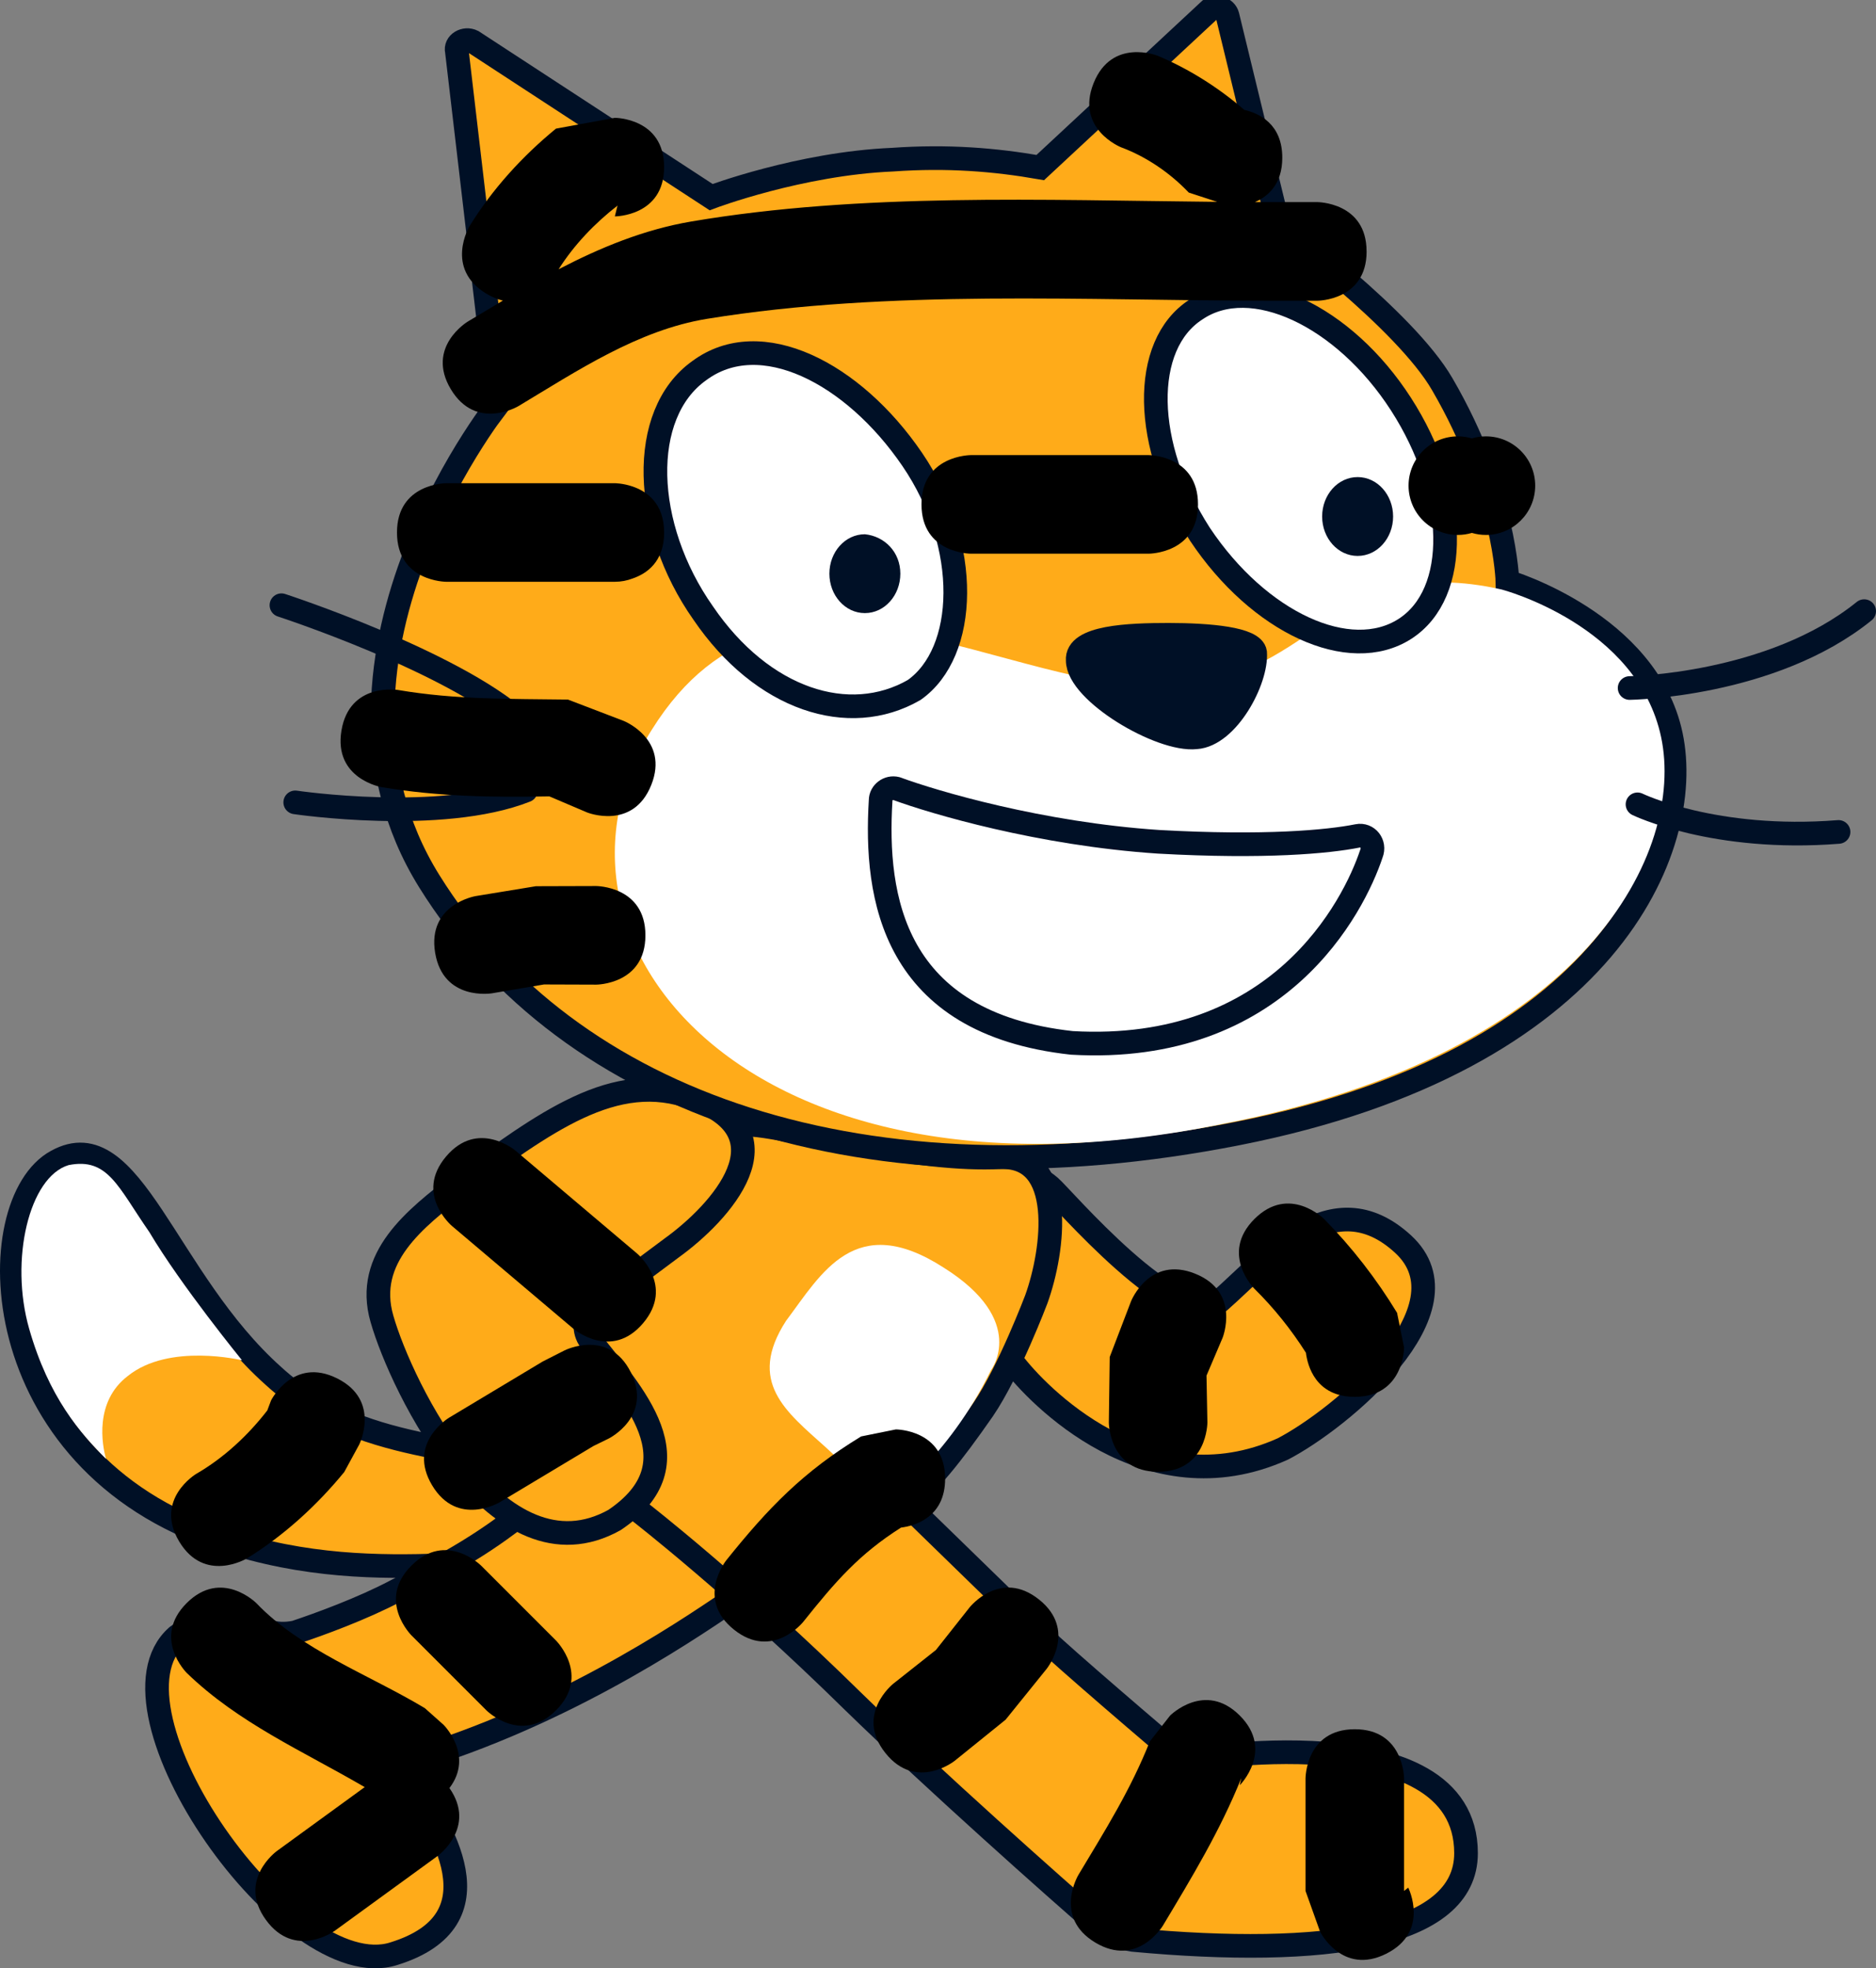 <svg version="1.1" xmlns="http://www.w3.org/2000/svg" xmlns:xlink="http://www.w3.org/1999/xlink" width="95.179" height="99.841" viewBox="0,0,95.179,99.841"><rect x="0" y="0" width="95.179" height="99.841" fill="#808080" stroke="none"/><g transform="translate(-192.321,-130.501)"><g data-paper-data="{&quot;isPaintingLayer&quot;:true}" stroke-miterlimit="10" stroke-dasharray="" stroke-dashoffset="0" style="mix-blend-mode: normal"><g><g fill-rule="evenodd"><path d="M224.7,201.1c0.8,0.4 2.5,1.3 0.1,4.7c-2.4,3.4 -9.3,4.1 -10.1,4.1c-3.1,0.1 -6.9,0.1 -11.1,-1.3c-12.2,-4 -12.3,-17.1 -8.4,-19.2c3.8,-2.1 5.5,6 11,10.9c2.4,2.2 5.3,3 7.7,3.5c3.4,0.6 9.9,-3.2 10.8,-2.7z" fill="#ffab19" stroke="#001026" stroke-width="1.2" stroke-linecap="round" stroke-linejoin="round"/><path d="M199.9,193c1.6,2.7 4.7,6.5 4.7,6.5c0,0 -3.7,-0.9 -5.8,0.8c-1.7,1.3 -1.3,3.5 -1.1,4.2c-1.3,-1.3 -2.9,-3.1 -3.9,-6.6c-1,-3.5 0,-7.7 2,-8.3c2,-0.4 2.5,1.1 4.1,3.4z" fill="#ffffff" stroke="none" stroke-width="1" stroke-linecap="butt" stroke-linejoin="miter"/></g><path d="M229.7,211.5c-1.8,1.2 -8,5.6 -15.9,8.1l-0.4,0.1c-0.4,0.1 -0.6,0.6 -0.4,1c1.7,2.4 4.8,7.2 -0.7,8.9c-5.3,1.7 -15.2,-12.4 -11,-16.1c1.9,-1.4 3.6,-0.7 4.5,-0.3c0.5,0.2 1,0.2 1.5,0.1c1.2,-0.4 3.4,-1.2 5.1,-2.1c4.3,-2.2 5.3,-3.1 7.3,-4.6c2,-1.5 6.6,-5.2 10.3,-2c3.2,2.7 1.4,5.7 -0.3,6.9z" fill="#ffab19" fill-rule="evenodd" stroke="#001026" stroke-width="1.2" stroke-linecap="round" stroke-linejoin="round"/><path d="M245.6,190.7c0.5,0.4 6.6,7.6 8.6,5.8c2.4,-2.1 5.7,-6.2 9.3,-2.9c3.6,3.3 -3.2,8.9 -6.1,10.4c-6.9,3.1 -12.5,-2.8 -13.7,-4.4c-1.2,-1.6 -3.3,-4.3 -3.3,-6.9c0.1,-2.8 3.5,-3.5 5.2,-2z" fill="#ffab19" fill-rule="evenodd" stroke="#001026" stroke-width="1.2" stroke-linecap="round" stroke-linejoin="round"/><g fill-rule="evenodd"><path d="M245.7,214c2.1,1.9 6.7,5.8 6.7,5.8c0,0 14.3,-2.5 14.3,4.7c0,4.3 -7.2,5.3 -16.9,4.4c-0.6,-0.1 -1.2,-0.3 -1.7,-0.7c-2.2,-1.9 -8.5,-7.5 -12.5,-11.4c-5.9,-5.8 -10.8,-9.6 -10.8,-9.6c-8.5,-8.3 -1.6,-11.8 1.1,-16.6c2.5,-4.1 3.6,-3.3 9.6,-2.1c3.4,0.5 5.4,0.8 7.6,0.7c3.3,-0.1 2.7,4.7 1.8,7.2c0,0 -1.4,3.7 -2.7,5.6c-1.6,2.3 -2.8,3.8 -4,4.7z" fill="#ffab19" stroke="#001026" stroke-width="1.2" stroke-linecap="round" stroke-linejoin="round"/><path d="M237.3,206.6c0,0 -1.5,-1.2 -3.1,-2.7c-2,-1.8 -4,-3.3 -2,-6.4c1.8,-2.4 3.5,-5.6 8,-2.7c4.3,2.7 2.4,5.2 2.4,5.2c-2.2,4.5 -5.3,6.6 -5.3,6.6z" fill="#ffffff" stroke="none" stroke-width="1" stroke-linecap="butt" stroke-linejoin="miter"/></g><path d="M222.2,198.4c2.2,2.8 5.6,6.3 1.3,9.2c-5.9,3.3 -10.8,-6.7 -11.8,-10.2c-0.9,-3.1 1.7,-5.1 3.9,-6.8c4.3,-3.1 7.9,-5.9 11.9,-4.4c5,1.8 1.4,5.8 -1.1,7.6c-1.5,1.1 -3,2.3 -4.1,3c-0.3,0.5 -0.4,1.1 -0.1,1.6z" fill="#ffab19" fill-rule="evenodd" stroke="#001026" stroke-width="1.2" stroke-linecap="round" stroke-linejoin="round"/><g fill-rule="evenodd"><path d="M253.7,131c0.3,-0.2 0.8,-0.1 0.9,0.3l2.6,10.7c0,0 6.4,4.7 8.3,8c3.2,5.5 3.3,10 3.3,10c0,0 7.1,2.1 8.3,7.8c1.2,5.7 -3.2,16.5 -22,20.2c-18.8,3.7 -33.9,-1.4 -41,-12.8c-7.1,-11.4 4.1,-25 3.5,-24.2l-2.1,-17.9c-0.1,-0.4 0.4,-0.7 0.8,-0.5l12.1,7.9c0,0 4.5,-1.7 9.2,-1.9c2.8,-0.2 5.2,0 7.5,0.4z" fill="#ffab19" stroke="#001026" stroke-width="1.2" stroke-linecap="butt" stroke-linejoin="miter"/><path d="M268.5,160.4c0,0 6.9,1.8 8.1,7.5c1.2,5.7 -3.6,16 -22.2,19.6c-24.2,5 -35.7,-9.4 -29,-20c6.7,-10.7 18.2,-1.6 26.6,-2.2c7.2,-0.5 8,-6.8 16.5,-4.9z" fill="#ffffff" stroke="none" stroke-width="1" stroke-linecap="butt" stroke-linejoin="miter"/><path d="M237,171.1c0,-0.4 0.4,-0.7 0.8,-0.6c1.9,0.7 7.3,2.3 13.3,2.7c5.4,0.3 8.6,0 10.1,-0.3c0.5,-0.1 0.9,0.4 0.7,0.9c-0.9,2.7 -4.7,10.2 -15.2,9.6c-9.1,-1 -10,-7.4 -9.7,-12.3z" fill="#ffffff" stroke="#001026" stroke-width="1.2" stroke-linecap="round" stroke-linejoin="round"/><path d="M286.9,161.5c-4.7,3.8 -11.9,3.9 -11.9,3.9" fill="none" stroke="#001026" stroke-width="1.2" stroke-linecap="round" stroke-linejoin="round"/><path d="M285.6,172.7c-6.3,0.5 -10.2,-1.4 -10.2,-1.4" fill="none" stroke="#001026" stroke-width="1.2" stroke-linecap="round" stroke-linejoin="round"/><path d="M251.6,162.7c2.1,0 4.3,0.2 4.4,0.9c0.1,1.4 -1.4,4.2 -3,4.3c-1.8,0.2 -6,-2.3 -6,-3.9c-0.1,-1.2 2.6,-1.3 4.6,-1.3z" fill="#001026" stroke="#001026" stroke-width="1.2" stroke-linecap="round" stroke-linejoin="round"/><path d="M206.6,161.2c0,0 8.6,2.8 12.1,5.9" fill="none" stroke="#001026" stroke-width="1.2" stroke-linecap="round" stroke-linejoin="round"/><path d="M219,170.6c-4.3,1.7 -11.7,0.6 -11.7,0.6" fill="none" stroke="#001026" stroke-width="1.2" stroke-linecap="round" stroke-linejoin="round"/><g><path d="M263.4,151c2.9,4.5 3,9.6 0.2,11.4c-2.8,1.8 -7.4,-0.3 -10.4,-4.8c-2.9,-4.5 -3,-9.6 -0.2,-11.4c2.8,-1.9 7.5,0.3 10.4,4.8z" fill="#ffffff" stroke="#001026" stroke-width="1.2" stroke-linecap="round" stroke-linejoin="round"/><path d="M263,156.7c0,1.1 -0.8,2 -1.8,2c-1,0 -1.8,-0.9 -1.8,-2c0,-1.1 0.8,-2 1.8,-2c1,0 1.8,0.9 1.8,2" fill="#001026" stroke="none" stroke-width="1" stroke-linecap="butt" stroke-linejoin="miter"/></g><g><path d="M238.6,153.8c3,4.4 2.8,9.8 0.1,11.7c-3.3,1.9 -7.7,0.5 -10.7,-3.9c-3.1,-4.4 -3.3,-10.1 -0.2,-12.3c3.1,-2.3 7.8,0.1 10.8,4.5z" fill="#ffffff" stroke="#001026" stroke-width="1.2" stroke-linecap="round" stroke-linejoin="round"/><path d="M238,159.6c0,1.1 -0.8,2 -1.8,2c-1,0 -1.8,-0.9 -1.8,-2c0,-1.1 0.8,-2 1.8,-2c1,0.1 1.8,0.9 1.8,2" fill="#001026" stroke="none" stroke-width="1" stroke-linecap="butt" stroke-linejoin="miter"/></g></g><path d="M224.949,197.617c-1.615,1.908 -3.523,0.294 -3.523,0.294c-1.272,-1.077 -4.905,-4.151 -6.178,-5.227c0,0 -1.908,-1.615 -0.294,-3.523c1.615,-1.908 3.523,-0.294 3.523,-0.294c1.272,1.077 2.545,2.153 3.817,3.23l2.361,1.997c0,0 1.908,1.615 0.294,3.523z" fill="#000000" fill-rule="nonzero" stroke="none" stroke-width="0.5" stroke-linecap="butt" stroke-linejoin="miter"/><path d="M252.957,195.107c2.321,0.928 1.393,3.25 1.393,3.25l-0.817,1.92c0.015,0.793 0.03,1.586 0.045,2.378c0,0 0,2.5 -2.5,2.5c-2.5,0 -2.5,-2.5 -2.5,-2.5c0.015,-1.108 0.03,-2.216 0.045,-3.324l1.084,-2.832c0,0 0.928,-2.321 3.25,-1.393z" fill="#000000" fill-rule="nonzero" stroke="none" stroke-width="0.5" stroke-linecap="butt" stroke-linejoin="miter"/><path d="M245.036,211.633c1.952,1.562 0.39,3.514 0.39,3.514l-2.085,2.582c-0.861,0.695 -1.721,1.39 -2.582,2.085c0,0 -1.952,1.562 -3.514,-0.39c-1.562,-1.952 0.39,-3.514 0.39,-3.514c0.723,-0.572 1.447,-1.144 2.17,-1.716l1.716,-2.17c0,0 1.562,-1.952 3.514,-0.39z" fill="#000000" fill-rule="nonzero" stroke="none" stroke-width="0.5" stroke-linecap="butt" stroke-linejoin="miter"/><path d="M240.272,205.506c0,1.998 -1.598,2.399 -2.239,2.48c-2.116,1.343 -3.306,2.709 -4.962,4.784c0,0 -1.562,1.952 -3.514,0.39c-1.952,-1.562 -0.39,-3.514 -0.39,-3.514c2.142,-2.671 3.912,-4.501 6.844,-6.284l1.761,-0.356c0,0 2.5,0 2.5,2.5z" fill="#000000" fill-rule="nonzero" stroke="none" stroke-width="0.5" stroke-linecap="butt" stroke-linejoin="miter"/><path d="M255.221,217.519c1.768,1.768 0,3.536 0,3.536l0.078,-0.364c-1.085,2.69 -2.489,5.002 -3.979,7.486c0,0 -1.286,2.144 -3.43,0.857c-2.144,-1.286 -0.857,-3.43 -0.857,-3.43c1.352,-2.254 2.656,-4.325 3.624,-6.77l1.029,-1.314c0,0 1.768,-1.768 3.536,0z" fill="#000000" fill-rule="nonzero" stroke="none" stroke-width="0.5" stroke-linecap="butt" stroke-linejoin="miter"/><path d="M262.65,229.602c-2.236,1.118 -3.354,-1.118 -3.354,-1.118l-0.739,-2.068c0,-1.901 0,-3.802 0,-5.702c0,0 0,-2.5 2.5,-2.5c2.5,0 2.5,2.5 2.5,2.5c0,1.901 0,3.802 0,5.702l0.211,-0.168c0,0 1.118,2.236 -1.118,3.354z" fill="#000000" fill-rule="nonzero" stroke="none" stroke-width="0.5" stroke-linecap="butt" stroke-linejoin="miter"/><path d="M201.79,215.353c0,0 -1.768,-1.768 0,-3.536c1.768,-1.768 3.536,0 3.536,0c2.262,2.37 5.694,3.615 8.547,5.326l0.957,0.851c0,0 1.553,1.553 0.293,3.203c1.396,1.994 -0.59,3.438 -0.59,3.438c-1.348,0.98 -2.696,1.961 -4.044,2.941l-1.184,0.861c0,0 -2.022,1.47 -3.492,-0.551c-1.47,-2.022 0.551,-3.492 0.551,-3.492c1.122,-0.816 3.063,-2.228 4.46,-3.244c-3.167,-1.846 -6.4,-3.246 -9.034,-5.797z" fill="#000000" fill-rule="nonzero" stroke="none" stroke-width="0.5" stroke-linecap="butt" stroke-linejoin="miter"/><path d="M220.532,217.253c-1.768,1.768 -3.536,0 -3.536,0c-0.634,-0.634 -3.168,-3.168 -3.802,-3.802c0,0 -1.768,-1.768 0,-3.536c1.768,-1.768 3.536,0 3.536,0c0.634,0.634 1.267,1.267 1.901,1.901l1.901,1.901c0,0 1.768,1.768 0,3.536z" fill="#000000" fill-rule="nonzero" stroke="none" stroke-width="0.5" stroke-linecap="butt" stroke-linejoin="miter"/><path d="M224.327,200.112c1.118,2.236 -1.118,3.354 -1.118,3.354l-0.782,0.383c-1.584,0.95 -3.168,1.901 -4.752,2.851c0,0 -2.144,1.286 -3.43,-0.857c-1.286,-2.144 0.857,-3.43 0.857,-3.43c1.584,-0.95 3.168,-1.901 4.752,-2.851l1.119,-0.568c0,0 2.236,-1.118 3.354,1.118z" fill="#000000" fill-rule="nonzero" stroke="none" stroke-width="0.5" stroke-linecap="butt" stroke-linejoin="miter"/><path d="M261.057,201.354c-1.997,0 -2.399,-1.596 -2.48,-2.237c-0.746,-1.174 -1.625,-2.273 -2.614,-3.247c0,0 -1.768,-1.768 0,-3.536c1.768,-1.768 3.536,0 3.536,0c1.412,1.43 2.658,3.041 3.702,4.758l0.356,1.761c0,0 0,2.5 -2.5,2.5z" fill="#000000" fill-rule="nonzero" stroke="none" stroke-width="0.5" stroke-linecap="butt" stroke-linejoin="miter"/><path d="M209.428,200.419c2.236,1.118 1.118,3.354 1.118,3.354l-0.759,1.394c-1.395,1.704 -3.068,3.228 -4.943,4.384c0,0 -2.144,1.286 -3.43,-0.857c-1.286,-2.144 0.857,-3.43 0.857,-3.43c1.397,-0.806 2.623,-1.945 3.611,-3.22l0.191,-0.507c0,0 1.118,-2.236 3.354,-1.118z" fill="#000000" fill-rule="nonzero" stroke="none" stroke-width="0.5" stroke-linecap="butt" stroke-linejoin="miter"/><path d="M261.656,143.255c0,2.5 -2.5,2.5 -2.5,2.5h-2.376c-9.408,0 -19.311,-0.592 -28.587,0.918c-3.504,0.57 -6.6,2.647 -9.569,4.428c0,0 -2.144,1.286 -3.43,-0.857c-1.286,-2.144 0.857,-3.43 0.857,-3.43c0.591,-0.354 1.184,-0.712 1.781,-1.065c-0.26,-0.062 -0.537,-0.174 -0.831,-0.35c-2.144,-1.286 -0.857,-3.43 -0.857,-3.43c1.156,-1.874 2.68,-3.548 4.384,-4.943l2.987,-0.548c0,0 2.5,0 2.5,2.5c0,2.5 -2.5,2.5 -2.5,2.5l0.136,-0.548c-1.157,0.897 -2.203,1.991 -2.989,3.23c2.123,-1.105 4.337,-2.016 6.729,-2.423c8.636,-1.466 17.839,-1.081 26.684,-0.997l-1.44,-0.47c-0.952,-0.997 -2.146,-1.818 -3.438,-2.298c0,0 -2.321,-0.928 -1.393,-3.25c0.928,-2.321 3.25,-1.393 3.25,-1.393c1.59,0.667 3.086,1.614 4.398,2.747c0.738,0.166 1.926,0.702 1.926,2.425c0,1.341 -0.719,1.962 -1.386,2.251c0.263,0.001 0.525,0.001 0.786,0.001h2.376c0,0 2.5,0 2.5,2.5z" fill="#000000" fill-rule="nonzero" stroke="none" stroke-width="0.5" stroke-linecap="butt" stroke-linejoin="miter"/><path d="M225.066,177.945c0,2.5 -2.5,2.5 -2.5,2.5l-2.645,-0.009c-0.882,0.15 -1.764,0.3 -2.646,0.45c0,0 -2.466,0.411 -2.877,-2.055c-0.411,-2.466 2.055,-2.877 2.055,-2.877c1.019,-0.167 2.037,-0.334 3.056,-0.501l3.057,-0.009c0,0 2.5,0 2.5,2.5z" fill="#000000" fill-rule="nonzero" stroke="none" stroke-width="0.5" stroke-linecap="butt" stroke-linejoin="miter"/><path d="M225.362,170.32c-0.928,2.321 -3.25,1.393 -3.25,1.393l-1.92,-0.817c-2.931,0.056 -5.589,0.011 -8.492,-0.464c0,0 -2.466,-0.411 -2.055,-2.877c0.411,-2.466 2.877,-2.055 2.877,-2.055c2.919,0.496 5.653,0.446 8.615,0.486l2.832,1.084c0,0 2.321,0.928 1.393,3.25z" fill="#000000" fill-rule="nonzero" stroke="none" stroke-width="0.5" stroke-linecap="butt" stroke-linejoin="miter"/><path d="M226.016,157.511c0,1.489 -0.886,2.091 -1.603,2.334c-0.278,0.107 -0.581,0.166 -0.897,0.166c-1.901,0 -6.653,0 -8.554,0c0,0 -2.5,0 -2.5,-2.5c0,-2.5 2.5,-2.5 2.5,-2.5c1.901,0 3.802,0 5.702,0h2.851c0,0 0.409,0 0.897,0.166c0.717,0.244 1.603,0.846 1.603,2.334z" fill="#000000" fill-rule="nonzero" stroke="none" stroke-width="0.5" stroke-linecap="butt" stroke-linejoin="miter"/><path d="M253.102,156.086c0,2.5 -2.5,2.5 -2.5,2.5c-2.851,0 -6.178,0 -9.029,0c0,0 -2.5,0 -2.5,-2.5c0,-2.5 2.5,-2.5 2.5,-2.5c2.851,0 5.702,0 8.554,0h0.475c0,0 2.5,0 2.5,2.5z" fill="#000000" fill-rule="nonzero" stroke="none" stroke-width="0.5" stroke-linecap="butt" stroke-linejoin="miter"/><path d="M263.784,155.135c0,-1.381 1.119,-2.5 2.5,-2.5c0.248,0 0.487,0.036 0.713,0.103c0.226,-0.067 0.465,-0.103 0.713,-0.103c1.381,0 2.5,1.119 2.5,2.5c0,1.381 -1.119,2.5 -2.5,2.5c-0.248,0 -0.487,-0.036 -0.713,-0.103c-0.226,0.067 -0.465,0.103 -0.713,0.103c-1.381,0 -2.5,-1.119 -2.5,-2.5z" fill="#000000" fill-rule="nonzero" stroke="none" stroke-width="0.5" stroke-linecap="butt" stroke-linejoin="miter"/></g></g></g></svg>